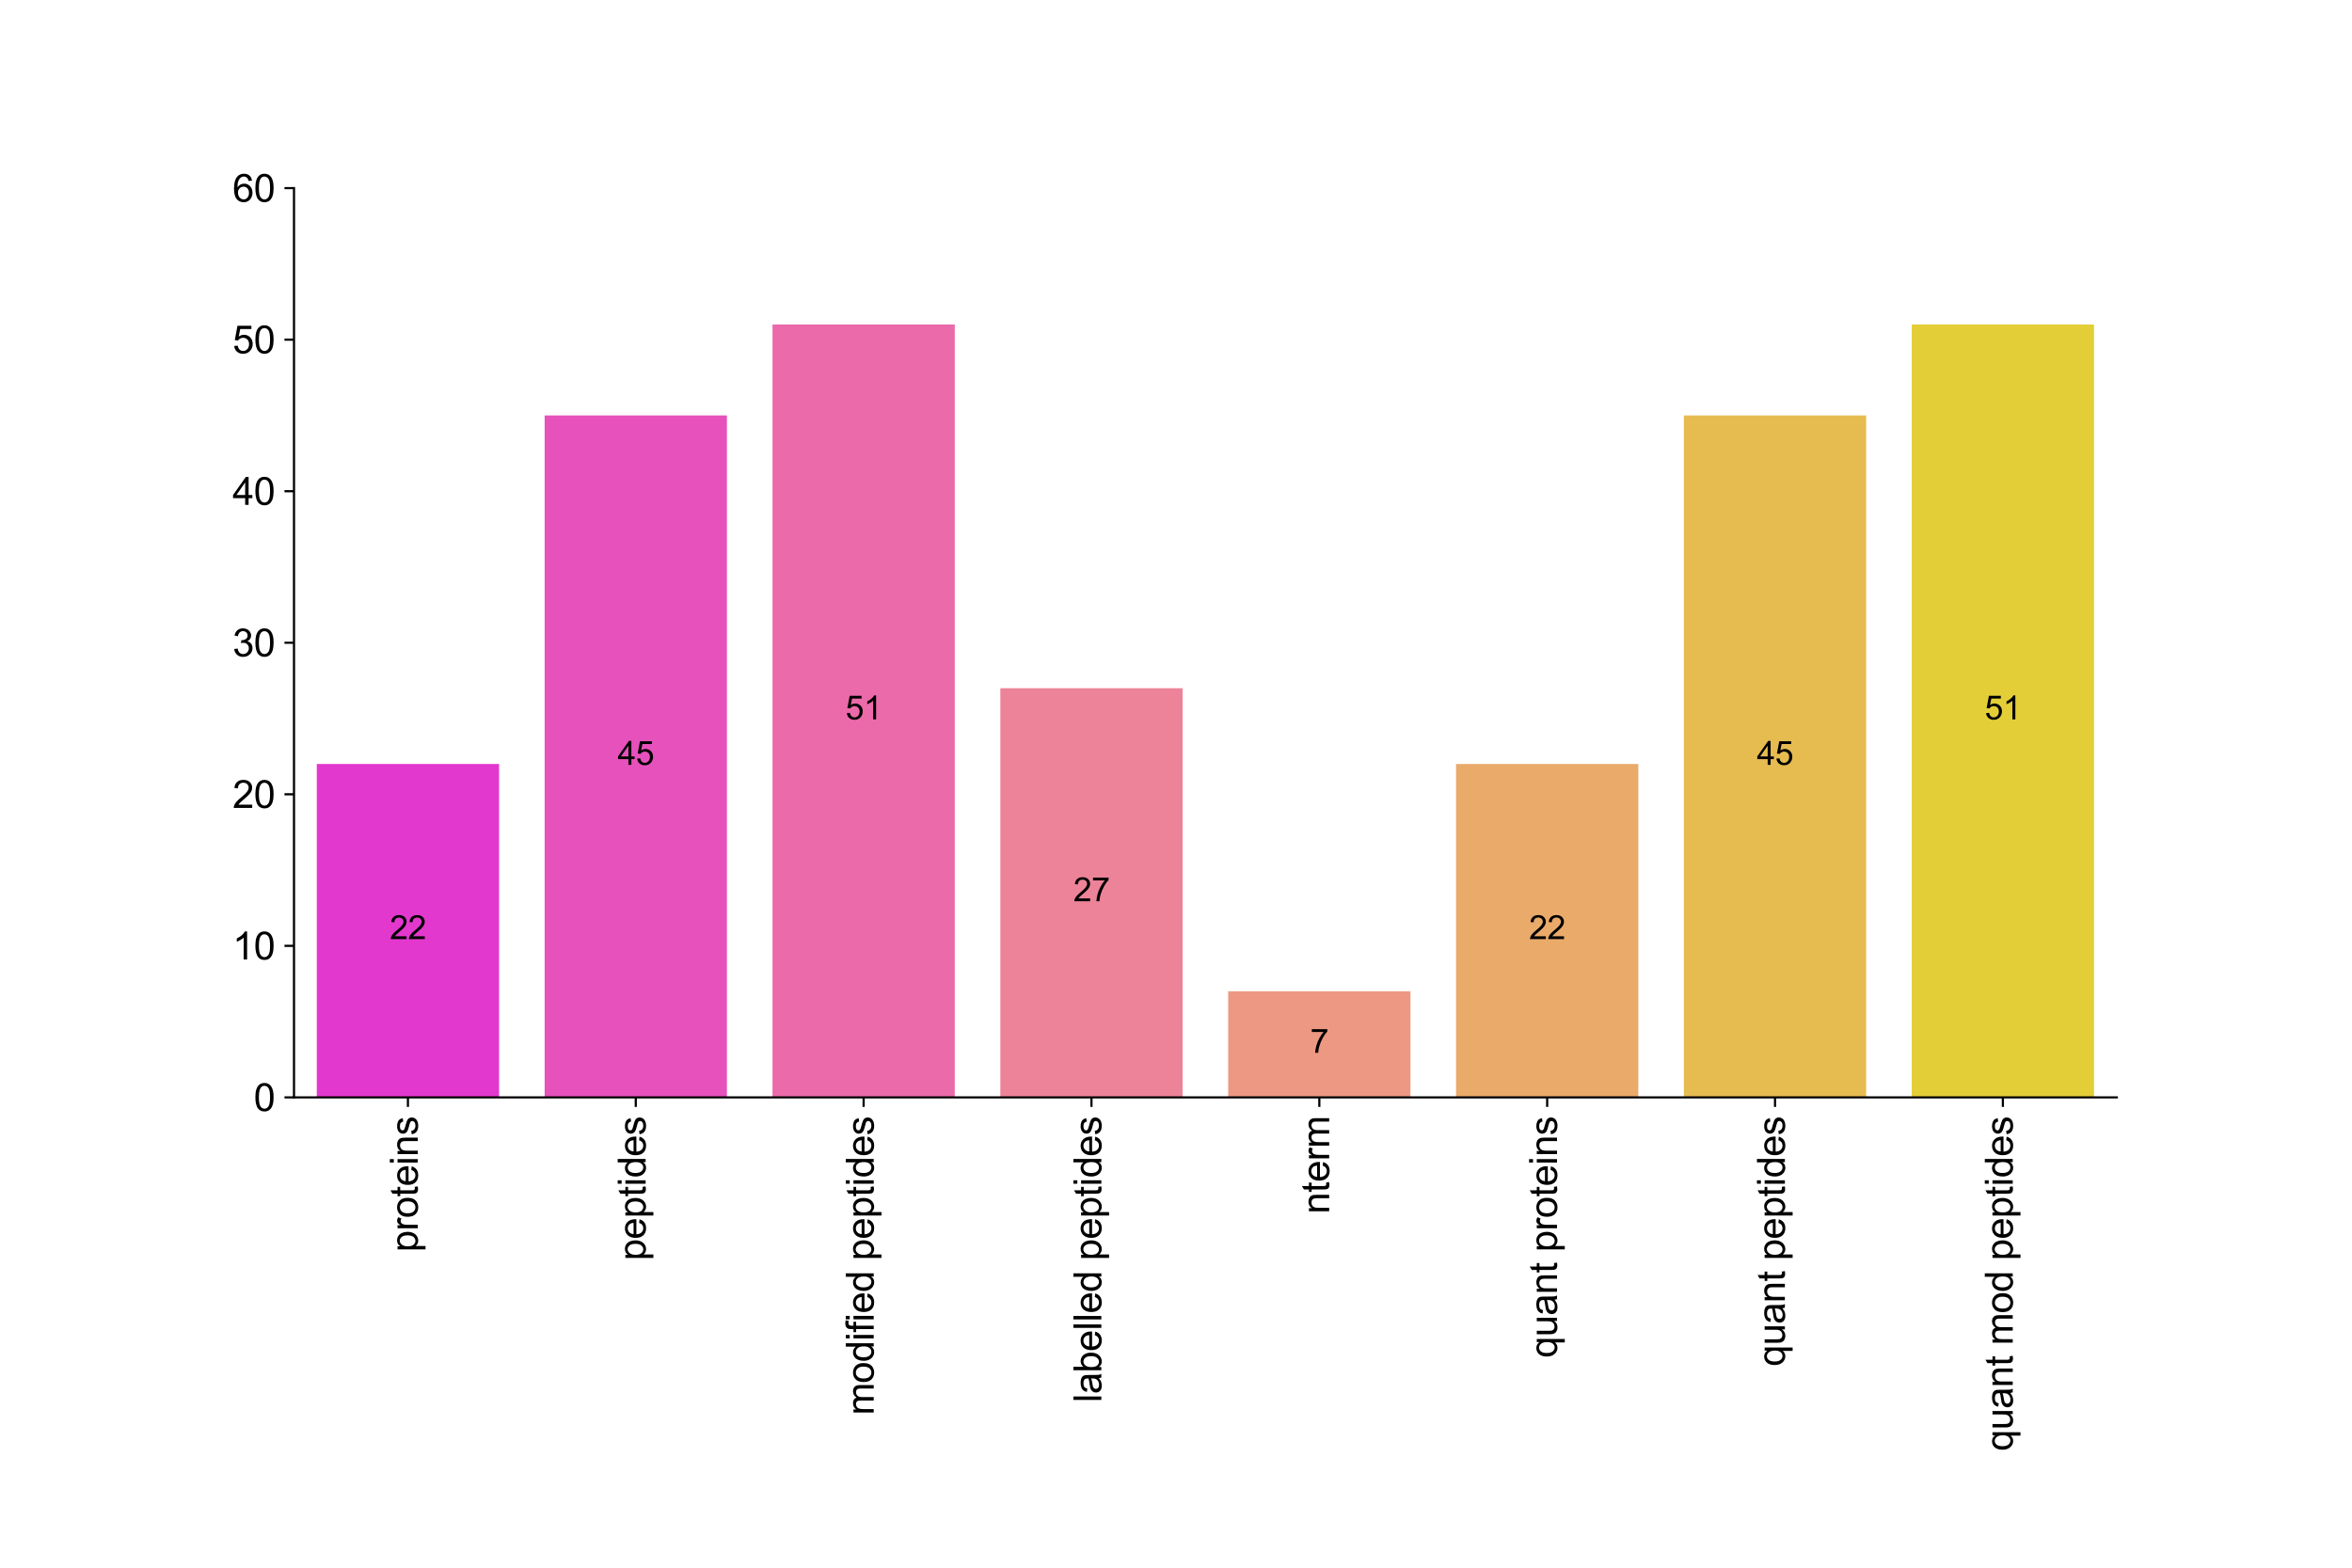 <?xml version="1.0" encoding="utf-8" standalone="no"?>
<!DOCTYPE svg PUBLIC "-//W3C//DTD SVG 1.1//EN"
  "http://www.w3.org/Graphics/SVG/1.1/DTD/svg11.dtd">
<svg xmlns:xlink="http://www.w3.org/1999/xlink" width="864pt" height="576pt" viewBox="0 0 864 576" xmlns="http://www.w3.org/2000/svg" version="1.1">
 <defs>
  <style type="text/css">*{stroke-linejoin: round; stroke-linecap: butt}</style>
 </defs>
 <g id="figure_1">
  <g id="patch_1">
   <path d="M 0 576 
L 864 576 
L 864 0 
L 0 0 
z
" style="fill: #ffffff"/>
  </g>
  <g id="axes_1">
   <g id="patch_2">
    <path d="M 108 403.2 
L 777.6 403.2 
L 777.6 69.12 
L 108 69.12 
z
" style="fill: #ffffff"/>
   </g>
   <g id="patch_3">
    <path d="M 116.37 403.2 
L 183.33 403.2 
L 183.33 280.704 
L 116.37 280.704 
z
" clip-path="url(#p388e1ae1a4)" style="fill: #e338ce"/>
   </g>
   <g id="patch_4">
    <path d="M 200.07 403.2 
L 267.03 403.2 
L 267.03 152.64 
L 200.07 152.64 
z
" clip-path="url(#p388e1ae1a4)" style="fill: #e651bc"/>
   </g>
   <g id="patch_5">
    <path d="M 283.77 403.2 
L 350.73 403.2 
L 350.73 119.232 
L 283.77 119.232 
z
" clip-path="url(#p388e1ae1a4)" style="fill: #ea6aaa"/>
   </g>
   <g id="patch_6">
    <path d="M 367.47 403.2 
L 434.43 403.2 
L 434.43 252.864 
L 367.47 252.864 
z
" clip-path="url(#p388e1ae1a4)" style="fill: #ed8398"/>
   </g>
   <g id="patch_7">
    <path d="M 451.17 403.2 
L 518.13 403.2 
L 518.13 364.224 
L 451.17 364.224 
z
" clip-path="url(#p388e1ae1a4)" style="fill: #ed9883"/>
   </g>
   <g id="patch_8">
    <path d="M 534.87 403.2 
L 601.83 403.2 
L 601.83 280.704 
L 534.87 280.704 
z
" clip-path="url(#p388e1ae1a4)" style="fill: #eaaa6a"/>
   </g>
   <g id="patch_9">
    <path d="M 618.57 403.2 
L 685.53 403.2 
L 685.53 152.64 
L 618.57 152.64 
z
" clip-path="url(#p388e1ae1a4)" style="fill: #e6bc51"/>
   </g>
   <g id="patch_10">
    <path d="M 702.27 403.2 
L 769.23 403.2 
L 769.23 119.232 
L 702.27 119.232 
z
" clip-path="url(#p388e1ae1a4)" style="fill: #e3ce38"/>
   </g>
   <g id="matplotlib.axis_1">
    <g id="xtick_1">
     <g id="line2d_1">
      <defs>
       <path id="m2002163c91" d="M 0 0 
L 0 3.5 
" style="stroke: #000000; stroke-width: 0.8"/>
      </defs>
      <g>
       <use xlink:href="#m2002163c91" x="149.85" y="403.2" style="stroke: #000000; stroke-width: 0.8"/>
      </g>
     </g>
     <g id="text_1">
      <!-- proteins -->
      <g transform="translate(153.469 460.003) rotate(-90) scale(0.14 -0.14)">
       <defs>
        <path id="ArialMT-70" d="M 422 -1272 
L 422 3319 
L 934 3319 
L 934 2888 
Q 1116 3141 1344 3267 
Q 1572 3394 1897 3394 
Q 2322 3394 2647 3175 
Q 2972 2956 3137 2557 
Q 3303 2159 3303 1684 
Q 3303 1175 3120 767 
Q 2938 359 2589 142 
Q 2241 -75 1856 -75 
Q 1575 -75 1351 44 
Q 1128 163 984 344 
L 984 -1272 
L 422 -1272 
z
M 931 1641 
Q 931 1000 1190 694 
Q 1450 388 1819 388 
Q 2194 388 2461 705 
Q 2728 1022 2728 1688 
Q 2728 2322 2467 2637 
Q 2206 2953 1844 2953 
Q 1484 2953 1207 2617 
Q 931 2281 931 1641 
z
" transform="scale(0.016)"/>
        <path id="ArialMT-72" d="M 416 0 
L 416 3319 
L 922 3319 
L 922 2816 
Q 1116 3169 1280 3281 
Q 1444 3394 1641 3394 
Q 1925 3394 2219 3213 
L 2025 2691 
Q 1819 2813 1613 2813 
Q 1428 2813 1281 2702 
Q 1134 2591 1072 2394 
Q 978 2094 978 1738 
L 978 0 
L 416 0 
z
" transform="scale(0.016)"/>
        <path id="ArialMT-6f" d="M 213 1659 
Q 213 2581 725 3025 
Q 1153 3394 1769 3394 
Q 2453 3394 2887 2945 
Q 3322 2497 3322 1706 
Q 3322 1066 3130 698 
Q 2938 331 2570 128 
Q 2203 -75 1769 -75 
Q 1072 -75 642 372 
Q 213 819 213 1659 
z
M 791 1659 
Q 791 1022 1069 705 
Q 1347 388 1769 388 
Q 2188 388 2466 706 
Q 2744 1025 2744 1678 
Q 2744 2294 2464 2611 
Q 2184 2928 1769 2928 
Q 1347 2928 1069 2612 
Q 791 2297 791 1659 
z
" transform="scale(0.016)"/>
        <path id="ArialMT-74" d="M 1650 503 
L 1731 6 
Q 1494 -44 1306 -44 
Q 1000 -44 831 53 
Q 663 150 594 308 
Q 525 466 525 972 
L 525 2881 
L 113 2881 
L 113 3319 
L 525 3319 
L 525 4141 
L 1084 4478 
L 1084 3319 
L 1650 3319 
L 1650 2881 
L 1084 2881 
L 1084 941 
Q 1084 700 1114 631 
Q 1144 563 1211 522 
Q 1278 481 1403 481 
Q 1497 481 1650 503 
z
" transform="scale(0.016)"/>
        <path id="ArialMT-65" d="M 2694 1069 
L 3275 997 
Q 3138 488 2766 206 
Q 2394 -75 1816 -75 
Q 1088 -75 661 373 
Q 234 822 234 1631 
Q 234 2469 665 2931 
Q 1097 3394 1784 3394 
Q 2450 3394 2872 2941 
Q 3294 2488 3294 1666 
Q 3294 1616 3291 1516 
L 816 1516 
Q 847 969 1125 678 
Q 1403 388 1819 388 
Q 2128 388 2347 550 
Q 2566 713 2694 1069 
z
M 847 1978 
L 2700 1978 
Q 2663 2397 2488 2606 
Q 2219 2931 1791 2931 
Q 1403 2931 1139 2672 
Q 875 2413 847 1978 
z
" transform="scale(0.016)"/>
        <path id="ArialMT-69" d="M 425 3934 
L 425 4581 
L 988 4581 
L 988 3934 
L 425 3934 
z
M 425 0 
L 425 3319 
L 988 3319 
L 988 0 
L 425 0 
z
" transform="scale(0.016)"/>
        <path id="ArialMT-6e" d="M 422 0 
L 422 3319 
L 928 3319 
L 928 2847 
Q 1294 3394 1984 3394 
Q 2284 3394 2536 3286 
Q 2788 3178 2913 3003 
Q 3038 2828 3088 2588 
Q 3119 2431 3119 2041 
L 3119 0 
L 2556 0 
L 2556 2019 
Q 2556 2363 2490 2533 
Q 2425 2703 2258 2804 
Q 2091 2906 1866 2906 
Q 1506 2906 1245 2678 
Q 984 2450 984 1813 
L 984 0 
L 422 0 
z
" transform="scale(0.016)"/>
        <path id="ArialMT-73" d="M 197 991 
L 753 1078 
Q 800 744 1014 566 
Q 1228 388 1613 388 
Q 2000 388 2187 545 
Q 2375 703 2375 916 
Q 2375 1106 2209 1216 
Q 2094 1291 1634 1406 
Q 1016 1563 777 1677 
Q 538 1791 414 1992 
Q 291 2194 291 2438 
Q 291 2659 392 2848 
Q 494 3038 669 3163 
Q 800 3259 1026 3326 
Q 1253 3394 1513 3394 
Q 1903 3394 2198 3281 
Q 2494 3169 2634 2976 
Q 2775 2784 2828 2463 
L 2278 2388 
Q 2241 2644 2061 2787 
Q 1881 2931 1553 2931 
Q 1166 2931 1000 2803 
Q 834 2675 834 2503 
Q 834 2394 903 2306 
Q 972 2216 1119 2156 
Q 1203 2125 1616 2013 
Q 2213 1853 2448 1751 
Q 2684 1650 2818 1456 
Q 2953 1263 2953 975 
Q 2953 694 2789 445 
Q 2625 197 2315 61 
Q 2006 -75 1616 -75 
Q 969 -75 630 194 
Q 291 463 197 991 
z
" transform="scale(0.016)"/>
       </defs>
       <use xlink:href="#ArialMT-70"/>
       <use xlink:href="#ArialMT-72" x="55.615"/>
       <use xlink:href="#ArialMT-6f" x="88.916"/>
       <use xlink:href="#ArialMT-74" x="144.531"/>
       <use xlink:href="#ArialMT-65" x="172.314"/>
       <use xlink:href="#ArialMT-69" x="227.93"/>
       <use xlink:href="#ArialMT-6e" x="250.146"/>
       <use xlink:href="#ArialMT-73" x="305.762"/>
      </g>
     </g>
    </g>
    <g id="xtick_2">
     <g id="line2d_2">
      <g>
       <use xlink:href="#m2002163c91" x="233.55" y="403.2" style="stroke: #000000; stroke-width: 0.8"/>
      </g>
     </g>
     <g id="text_2">
      <!-- peptides -->
      <g transform="translate(237.169 463.127) rotate(-90) scale(0.14 -0.14)">
       <defs>
        <path id="ArialMT-64" d="M 2575 0 
L 2575 419 
Q 2259 -75 1647 -75 
Q 1250 -75 917 144 
Q 584 363 401 755 
Q 219 1147 219 1656 
Q 219 2153 384 2558 
Q 550 2963 881 3178 
Q 1213 3394 1622 3394 
Q 1922 3394 2156 3267 
Q 2391 3141 2538 2938 
L 2538 4581 
L 3097 4581 
L 3097 0 
L 2575 0 
z
M 797 1656 
Q 797 1019 1065 703 
Q 1334 388 1700 388 
Q 2069 388 2326 689 
Q 2584 991 2584 1609 
Q 2584 2291 2321 2609 
Q 2059 2928 1675 2928 
Q 1300 2928 1048 2622 
Q 797 2316 797 1656 
z
" transform="scale(0.016)"/>
       </defs>
       <use xlink:href="#ArialMT-70"/>
       <use xlink:href="#ArialMT-65" x="55.615"/>
       <use xlink:href="#ArialMT-70" x="111.23"/>
       <use xlink:href="#ArialMT-74" x="166.846"/>
       <use xlink:href="#ArialMT-69" x="194.629"/>
       <use xlink:href="#ArialMT-64" x="216.846"/>
       <use xlink:href="#ArialMT-65" x="272.461"/>
       <use xlink:href="#ArialMT-73" x="328.076"/>
      </g>
     </g>
    </g>
    <g id="xtick_3">
     <g id="line2d_3">
      <g>
       <use xlink:href="#m2002163c91" x="317.25" y="403.2" style="stroke: #000000; stroke-width: 0.8"/>
      </g>
     </g>
     <g id="text_3">
      <!-- modified peptides -->
      <g transform="translate(320.955 519.929) rotate(-90) scale(0.14 -0.14)">
       <defs>
        <path id="ArialMT-6d" d="M 422 0 
L 422 3319 
L 925 3319 
L 925 2853 
Q 1081 3097 1340 3245 
Q 1600 3394 1931 3394 
Q 2300 3394 2536 3241 
Q 2772 3088 2869 2813 
Q 3263 3394 3894 3394 
Q 4388 3394 4653 3120 
Q 4919 2847 4919 2278 
L 4919 0 
L 4359 0 
L 4359 2091 
Q 4359 2428 4304 2576 
Q 4250 2725 4106 2815 
Q 3963 2906 3769 2906 
Q 3419 2906 3187 2673 
Q 2956 2441 2956 1928 
L 2956 0 
L 2394 0 
L 2394 2156 
Q 2394 2531 2256 2718 
Q 2119 2906 1806 2906 
Q 1569 2906 1367 2781 
Q 1166 2656 1075 2415 
Q 984 2175 984 1722 
L 984 0 
L 422 0 
z
" transform="scale(0.016)"/>
        <path id="ArialMT-66" d="M 556 0 
L 556 2881 
L 59 2881 
L 59 3319 
L 556 3319 
L 556 3672 
Q 556 4006 616 4169 
Q 697 4388 901 4523 
Q 1106 4659 1475 4659 
Q 1713 4659 2000 4603 
L 1916 4113 
Q 1741 4144 1584 4144 
Q 1328 4144 1222 4034 
Q 1116 3925 1116 3625 
L 1116 3319 
L 1763 3319 
L 1763 2881 
L 1116 2881 
L 1116 0 
L 556 0 
z
" transform="scale(0.016)"/>
        <path id="ArialMT-20" transform="scale(0.016)"/>
       </defs>
       <use xlink:href="#ArialMT-6d"/>
       <use xlink:href="#ArialMT-6f" x="83.301"/>
       <use xlink:href="#ArialMT-64" x="138.916"/>
       <use xlink:href="#ArialMT-69" x="194.531"/>
       <use xlink:href="#ArialMT-66" x="216.748"/>
       <use xlink:href="#ArialMT-69" x="244.531"/>
       <use xlink:href="#ArialMT-65" x="266.748"/>
       <use xlink:href="#ArialMT-64" x="322.363"/>
       <use xlink:href="#ArialMT-20" x="377.979"/>
       <use xlink:href="#ArialMT-70" x="405.762"/>
       <use xlink:href="#ArialMT-65" x="461.377"/>
       <use xlink:href="#ArialMT-70" x="516.992"/>
       <use xlink:href="#ArialMT-74" x="572.607"/>
       <use xlink:href="#ArialMT-69" x="600.391"/>
       <use xlink:href="#ArialMT-64" x="622.607"/>
       <use xlink:href="#ArialMT-65" x="678.223"/>
       <use xlink:href="#ArialMT-73" x="733.838"/>
      </g>
     </g>
    </g>
    <g id="xtick_4">
     <g id="line2d_4">
      <g>
       <use xlink:href="#m2002163c91" x="400.95" y="403.2" style="stroke: #000000; stroke-width: 0.8"/>
      </g>
     </g>
     <g id="text_4">
      <!-- labelled peptides -->
      <g transform="translate(404.569 515.274) rotate(-90) scale(0.14 -0.14)">
       <defs>
        <path id="ArialMT-6c" d="M 409 0 
L 409 4581 
L 972 4581 
L 972 0 
L 409 0 
z
" transform="scale(0.016)"/>
        <path id="ArialMT-61" d="M 2588 409 
Q 2275 144 1986 34 
Q 1697 -75 1366 -75 
Q 819 -75 525 192 
Q 231 459 231 875 
Q 231 1119 342 1320 
Q 453 1522 633 1644 
Q 813 1766 1038 1828 
Q 1203 1872 1538 1913 
Q 2219 1994 2541 2106 
Q 2544 2222 2544 2253 
Q 2544 2597 2384 2738 
Q 2169 2928 1744 2928 
Q 1347 2928 1158 2789 
Q 969 2650 878 2297 
L 328 2372 
Q 403 2725 575 2942 
Q 747 3159 1072 3276 
Q 1397 3394 1825 3394 
Q 2250 3394 2515 3294 
Q 2781 3194 2906 3042 
Q 3031 2891 3081 2659 
Q 3109 2516 3109 2141 
L 3109 1391 
Q 3109 606 3145 398 
Q 3181 191 3288 0 
L 2700 0 
Q 2613 175 2588 409 
z
M 2541 1666 
Q 2234 1541 1622 1453 
Q 1275 1403 1131 1340 
Q 988 1278 909 1158 
Q 831 1038 831 891 
Q 831 666 1001 516 
Q 1172 366 1500 366 
Q 1825 366 2078 508 
Q 2331 650 2450 897 
Q 2541 1088 2541 1459 
L 2541 1666 
z
" transform="scale(0.016)"/>
        <path id="ArialMT-62" d="M 941 0 
L 419 0 
L 419 4581 
L 981 4581 
L 981 2947 
Q 1338 3394 1891 3394 
Q 2197 3394 2470 3270 
Q 2744 3147 2920 2923 
Q 3097 2700 3197 2384 
Q 3297 2069 3297 1709 
Q 3297 856 2875 390 
Q 2453 -75 1863 -75 
Q 1275 -75 941 416 
L 941 0 
z
M 934 1684 
Q 934 1088 1097 822 
Q 1363 388 1816 388 
Q 2184 388 2453 708 
Q 2722 1028 2722 1663 
Q 2722 2313 2464 2622 
Q 2206 2931 1841 2931 
Q 1472 2931 1203 2611 
Q 934 2291 934 1684 
z
" transform="scale(0.016)"/>
       </defs>
       <use xlink:href="#ArialMT-6c"/>
       <use xlink:href="#ArialMT-61" x="22.217"/>
       <use xlink:href="#ArialMT-62" x="77.832"/>
       <use xlink:href="#ArialMT-65" x="133.447"/>
       <use xlink:href="#ArialMT-6c" x="189.062"/>
       <use xlink:href="#ArialMT-6c" x="211.279"/>
       <use xlink:href="#ArialMT-65" x="233.496"/>
       <use xlink:href="#ArialMT-64" x="289.111"/>
       <use xlink:href="#ArialMT-20" x="344.727"/>
       <use xlink:href="#ArialMT-70" x="372.51"/>
       <use xlink:href="#ArialMT-65" x="428.125"/>
       <use xlink:href="#ArialMT-70" x="483.74"/>
       <use xlink:href="#ArialMT-74" x="539.355"/>
       <use xlink:href="#ArialMT-69" x="567.139"/>
       <use xlink:href="#ArialMT-64" x="589.355"/>
       <use xlink:href="#ArialMT-65" x="644.971"/>
       <use xlink:href="#ArialMT-73" x="700.586"/>
      </g>
     </g>
    </g>
    <g id="xtick_5">
     <g id="line2d_5">
      <g>
       <use xlink:href="#m2002163c91" x="484.65" y="403.2" style="stroke: #000000; stroke-width: 0.8"/>
      </g>
     </g>
     <g id="text_5">
      <!-- nterm -->
      <g transform="translate(488.269 445.983) rotate(-90) scale(0.14 -0.14)">
       <use xlink:href="#ArialMT-6e"/>
       <use xlink:href="#ArialMT-74" x="55.615"/>
       <use xlink:href="#ArialMT-65" x="83.398"/>
       <use xlink:href="#ArialMT-72" x="139.014"/>
       <use xlink:href="#ArialMT-6d" x="172.314"/>
      </g>
     </g>
    </g>
    <g id="xtick_6">
     <g id="line2d_6">
      <g>
       <use xlink:href="#m2002163c91" x="568.35" y="403.2" style="stroke: #000000; stroke-width: 0.8"/>
      </g>
     </g>
     <g id="text_6">
      <!-- quant proteins -->
      <g transform="translate(571.969 498.923) rotate(-90) scale(0.14 -0.14)">
       <defs>
        <path id="ArialMT-71" d="M 2538 -1272 
L 2538 353 
Q 2406 169 2170 47 
Q 1934 -75 1669 -75 
Q 1078 -75 651 397 
Q 225 869 225 1691 
Q 225 2191 398 2587 
Q 572 2984 901 3189 
Q 1231 3394 1625 3394 
Q 2241 3394 2594 2875 
L 2594 3319 
L 3100 3319 
L 3100 -1272 
L 2538 -1272 
z
M 803 1669 
Q 803 1028 1072 708 
Q 1341 388 1716 388 
Q 2075 388 2334 692 
Q 2594 997 2594 1619 
Q 2594 2281 2320 2615 
Q 2047 2950 1678 2950 
Q 1313 2950 1058 2639 
Q 803 2328 803 1669 
z
" transform="scale(0.016)"/>
        <path id="ArialMT-75" d="M 2597 0 
L 2597 488 
Q 2209 -75 1544 -75 
Q 1250 -75 995 37 
Q 741 150 617 320 
Q 494 491 444 738 
Q 409 903 409 1263 
L 409 3319 
L 972 3319 
L 972 1478 
Q 972 1038 1006 884 
Q 1059 663 1231 536 
Q 1403 409 1656 409 
Q 1909 409 2131 539 
Q 2353 669 2445 892 
Q 2538 1116 2538 1541 
L 2538 3319 
L 3100 3319 
L 3100 0 
L 2597 0 
z
" transform="scale(0.016)"/>
       </defs>
       <use xlink:href="#ArialMT-71"/>
       <use xlink:href="#ArialMT-75" x="55.615"/>
       <use xlink:href="#ArialMT-61" x="111.23"/>
       <use xlink:href="#ArialMT-6e" x="166.846"/>
       <use xlink:href="#ArialMT-74" x="222.461"/>
       <use xlink:href="#ArialMT-20" x="250.244"/>
       <use xlink:href="#ArialMT-70" x="278.027"/>
       <use xlink:href="#ArialMT-72" x="333.643"/>
       <use xlink:href="#ArialMT-6f" x="366.943"/>
       <use xlink:href="#ArialMT-74" x="422.559"/>
       <use xlink:href="#ArialMT-65" x="450.342"/>
       <use xlink:href="#ArialMT-69" x="505.957"/>
       <use xlink:href="#ArialMT-6e" x="528.174"/>
       <use xlink:href="#ArialMT-73" x="583.789"/>
      </g>
     </g>
    </g>
    <g id="xtick_7">
     <g id="line2d_7">
      <g>
       <use xlink:href="#m2002163c91" x="652.05" y="403.2" style="stroke: #000000; stroke-width: 0.8"/>
      </g>
     </g>
     <g id="text_7">
      <!-- quant peptides -->
      <g transform="translate(655.669 502.047) rotate(-90) scale(0.14 -0.14)">
       <use xlink:href="#ArialMT-71"/>
       <use xlink:href="#ArialMT-75" x="55.615"/>
       <use xlink:href="#ArialMT-61" x="111.23"/>
       <use xlink:href="#ArialMT-6e" x="166.846"/>
       <use xlink:href="#ArialMT-74" x="222.461"/>
       <use xlink:href="#ArialMT-20" x="250.244"/>
       <use xlink:href="#ArialMT-70" x="278.027"/>
       <use xlink:href="#ArialMT-65" x="333.643"/>
       <use xlink:href="#ArialMT-70" x="389.258"/>
       <use xlink:href="#ArialMT-74" x="444.873"/>
       <use xlink:href="#ArialMT-69" x="472.656"/>
       <use xlink:href="#ArialMT-64" x="494.873"/>
       <use xlink:href="#ArialMT-65" x="550.488"/>
       <use xlink:href="#ArialMT-73" x="606.104"/>
      </g>
     </g>
    </g>
    <g id="xtick_8">
     <g id="line2d_8">
      <g>
       <use xlink:href="#m2002163c91" x="735.75" y="403.2" style="stroke: #000000; stroke-width: 0.8"/>
      </g>
     </g>
     <g id="text_8">
      <!-- quant mod peptides -->
      <g transform="translate(739.369 533.168) rotate(-90) scale(0.14 -0.14)">
       <use xlink:href="#ArialMT-71"/>
       <use xlink:href="#ArialMT-75" x="55.615"/>
       <use xlink:href="#ArialMT-61" x="111.23"/>
       <use xlink:href="#ArialMT-6e" x="166.846"/>
       <use xlink:href="#ArialMT-74" x="222.461"/>
       <use xlink:href="#ArialMT-20" x="250.244"/>
       <use xlink:href="#ArialMT-6d" x="278.027"/>
       <use xlink:href="#ArialMT-6f" x="361.328"/>
       <use xlink:href="#ArialMT-64" x="416.943"/>
       <use xlink:href="#ArialMT-20" x="472.559"/>
       <use xlink:href="#ArialMT-70" x="500.342"/>
       <use xlink:href="#ArialMT-65" x="555.957"/>
       <use xlink:href="#ArialMT-70" x="611.572"/>
       <use xlink:href="#ArialMT-74" x="667.188"/>
       <use xlink:href="#ArialMT-69" x="694.971"/>
       <use xlink:href="#ArialMT-64" x="717.188"/>
       <use xlink:href="#ArialMT-65" x="772.803"/>
       <use xlink:href="#ArialMT-73" x="828.418"/>
      </g>
     </g>
    </g>
   </g>
   <g id="matplotlib.axis_2">
    <g id="ytick_1">
     <g id="line2d_9">
      <defs>
       <path id="mbb7432ac0c" d="M 0 0 
L -3.5 0 
" style="stroke: #000000; stroke-width: 0.8"/>
      </defs>
      <g>
       <use xlink:href="#mbb7432ac0c" x="108" y="403.2" style="stroke: #000000; stroke-width: 0.8"/>
      </g>
     </g>
     <g id="text_9">
      <!-- 0 -->
      <g transform="translate(93.215 408.21) scale(0.14 -0.14)">
       <defs>
        <path id="ArialMT-30" d="M 266 2259 
Q 266 3072 433 3567 
Q 600 4063 929 4331 
Q 1259 4600 1759 4600 
Q 2128 4600 2406 4451 
Q 2684 4303 2865 4023 
Q 3047 3744 3150 3342 
Q 3253 2941 3253 2259 
Q 3253 1453 3087 958 
Q 2922 463 2592 192 
Q 2263 -78 1759 -78 
Q 1097 -78 719 397 
Q 266 969 266 2259 
z
M 844 2259 
Q 844 1131 1108 757 
Q 1372 384 1759 384 
Q 2147 384 2411 759 
Q 2675 1134 2675 2259 
Q 2675 3391 2411 3762 
Q 2147 4134 1753 4134 
Q 1366 4134 1134 3806 
Q 844 3388 844 2259 
z
" transform="scale(0.016)"/>
       </defs>
       <use xlink:href="#ArialMT-30"/>
      </g>
     </g>
    </g>
    <g id="ytick_2">
     <g id="line2d_10">
      <g>
       <use xlink:href="#mbb7432ac0c" x="108" y="347.52" style="stroke: #000000; stroke-width: 0.8"/>
      </g>
     </g>
     <g id="text_10">
      <!-- 10 -->
      <g transform="translate(85.429 352.53) scale(0.14 -0.14)">
       <defs>
        <path id="ArialMT-31" d="M 2384 0 
L 1822 0 
L 1822 3584 
Q 1619 3391 1289 3197 
Q 959 3003 697 2906 
L 697 3450 
Q 1169 3672 1522 3987 
Q 1875 4303 2022 4600 
L 2384 4600 
L 2384 0 
z
" transform="scale(0.016)"/>
       </defs>
       <use xlink:href="#ArialMT-31"/>
       <use xlink:href="#ArialMT-30" x="55.615"/>
      </g>
     </g>
    </g>
    <g id="ytick_3">
     <g id="line2d_11">
      <g>
       <use xlink:href="#mbb7432ac0c" x="108" y="291.84" style="stroke: #000000; stroke-width: 0.8"/>
      </g>
     </g>
     <g id="text_11">
      <!-- 20 -->
      <g transform="translate(85.429 296.85) scale(0.14 -0.14)">
       <defs>
        <path id="ArialMT-32" d="M 3222 541 
L 3222 0 
L 194 0 
Q 188 203 259 391 
Q 375 700 629 1000 
Q 884 1300 1366 1694 
Q 2113 2306 2375 2664 
Q 2638 3022 2638 3341 
Q 2638 3675 2398 3904 
Q 2159 4134 1775 4134 
Q 1369 4134 1125 3890 
Q 881 3647 878 3216 
L 300 3275 
Q 359 3922 746 4261 
Q 1134 4600 1788 4600 
Q 2447 4600 2831 4234 
Q 3216 3869 3216 3328 
Q 3216 3053 3103 2787 
Q 2991 2522 2730 2228 
Q 2469 1934 1863 1422 
Q 1356 997 1212 845 
Q 1069 694 975 541 
L 3222 541 
z
" transform="scale(0.016)"/>
       </defs>
       <use xlink:href="#ArialMT-32"/>
       <use xlink:href="#ArialMT-30" x="55.615"/>
      </g>
     </g>
    </g>
    <g id="ytick_4">
     <g id="line2d_12">
      <g>
       <use xlink:href="#mbb7432ac0c" x="108" y="236.16" style="stroke: #000000; stroke-width: 0.8"/>
      </g>
     </g>
     <g id="text_12">
      <!-- 30 -->
      <g transform="translate(85.429 241.17) scale(0.14 -0.14)">
       <defs>
        <path id="ArialMT-33" d="M 269 1209 
L 831 1284 
Q 928 806 1161 595 
Q 1394 384 1728 384 
Q 2125 384 2398 659 
Q 2672 934 2672 1341 
Q 2672 1728 2419 1979 
Q 2166 2231 1775 2231 
Q 1616 2231 1378 2169 
L 1441 2663 
Q 1497 2656 1531 2656 
Q 1891 2656 2178 2843 
Q 2466 3031 2466 3422 
Q 2466 3731 2256 3934 
Q 2047 4138 1716 4138 
Q 1388 4138 1169 3931 
Q 950 3725 888 3313 
L 325 3413 
Q 428 3978 793 4289 
Q 1159 4600 1703 4600 
Q 2078 4600 2393 4439 
Q 2709 4278 2876 4000 
Q 3044 3722 3044 3409 
Q 3044 3113 2884 2869 
Q 2725 2625 2413 2481 
Q 2819 2388 3044 2092 
Q 3269 1797 3269 1353 
Q 3269 753 2831 336 
Q 2394 -81 1725 -81 
Q 1122 -81 723 278 
Q 325 638 269 1209 
z
" transform="scale(0.016)"/>
       </defs>
       <use xlink:href="#ArialMT-33"/>
       <use xlink:href="#ArialMT-30" x="55.615"/>
      </g>
     </g>
    </g>
    <g id="ytick_5">
     <g id="line2d_13">
      <g>
       <use xlink:href="#mbb7432ac0c" x="108" y="180.48" style="stroke: #000000; stroke-width: 0.8"/>
      </g>
     </g>
     <g id="text_13">
      <!-- 40 -->
      <g transform="translate(85.429 185.49) scale(0.14 -0.14)">
       <defs>
        <path id="ArialMT-34" d="M 2069 0 
L 2069 1097 
L 81 1097 
L 81 1613 
L 2172 4581 
L 2631 4581 
L 2631 1613 
L 3250 1613 
L 3250 1097 
L 2631 1097 
L 2631 0 
L 2069 0 
z
M 2069 1613 
L 2069 3678 
L 634 1613 
L 2069 1613 
z
" transform="scale(0.016)"/>
       </defs>
       <use xlink:href="#ArialMT-34"/>
       <use xlink:href="#ArialMT-30" x="55.615"/>
      </g>
     </g>
    </g>
    <g id="ytick_6">
     <g id="line2d_14">
      <g>
       <use xlink:href="#mbb7432ac0c" x="108" y="124.8" style="stroke: #000000; stroke-width: 0.8"/>
      </g>
     </g>
     <g id="text_14">
      <!-- 50 -->
      <g transform="translate(85.429 129.81) scale(0.14 -0.14)">
       <defs>
        <path id="ArialMT-35" d="M 266 1200 
L 856 1250 
Q 922 819 1161 601 
Q 1400 384 1738 384 
Q 2144 384 2425 690 
Q 2706 997 2706 1503 
Q 2706 1984 2436 2262 
Q 2166 2541 1728 2541 
Q 1456 2541 1237 2417 
Q 1019 2294 894 2097 
L 366 2166 
L 809 4519 
L 3088 4519 
L 3088 3981 
L 1259 3981 
L 1013 2750 
Q 1425 3038 1878 3038 
Q 2478 3038 2890 2622 
Q 3303 2206 3303 1553 
Q 3303 931 2941 478 
Q 2500 -78 1738 -78 
Q 1113 -78 717 272 
Q 322 622 266 1200 
z
" transform="scale(0.016)"/>
       </defs>
       <use xlink:href="#ArialMT-35"/>
       <use xlink:href="#ArialMT-30" x="55.615"/>
      </g>
     </g>
    </g>
    <g id="ytick_7">
     <g id="line2d_15">
      <g>
       <use xlink:href="#mbb7432ac0c" x="108" y="69.12" style="stroke: #000000; stroke-width: 0.8"/>
      </g>
     </g>
     <g id="text_15">
      <!-- 60 -->
      <g transform="translate(85.429 74.13) scale(0.14 -0.14)">
       <defs>
        <path id="ArialMT-36" d="M 3184 3459 
L 2625 3416 
Q 2550 3747 2413 3897 
Q 2184 4138 1850 4138 
Q 1581 4138 1378 3988 
Q 1113 3794 959 3422 
Q 806 3050 800 2363 
Q 1003 2672 1297 2822 
Q 1591 2972 1913 2972 
Q 2475 2972 2870 2558 
Q 3266 2144 3266 1488 
Q 3266 1056 3080 686 
Q 2894 316 2569 119 
Q 2244 -78 1831 -78 
Q 1128 -78 684 439 
Q 241 956 241 2144 
Q 241 3472 731 4075 
Q 1159 4600 1884 4600 
Q 2425 4600 2770 4297 
Q 3116 3994 3184 3459 
z
M 888 1484 
Q 888 1194 1011 928 
Q 1134 663 1356 523 
Q 1578 384 1822 384 
Q 2178 384 2434 671 
Q 2691 959 2691 1453 
Q 2691 1928 2437 2201 
Q 2184 2475 1800 2475 
Q 1419 2475 1153 2201 
Q 888 1928 888 1484 
z
" transform="scale(0.016)"/>
       </defs>
       <use xlink:href="#ArialMT-36"/>
       <use xlink:href="#ArialMT-30" x="55.615"/>
      </g>
     </g>
    </g>
   </g>
   <g id="line2d_16">
    <path clip-path="url(#p388e1ae1a4)" style="fill: none; stroke: #424242; stroke-width: 2.7; stroke-linecap: square"/>
   </g>
   <g id="line2d_17">
    <path clip-path="url(#p388e1ae1a4)" style="fill: none; stroke: #424242; stroke-width: 2.7; stroke-linecap: square"/>
   </g>
   <g id="line2d_18">
    <path clip-path="url(#p388e1ae1a4)" style="fill: none; stroke: #424242; stroke-width: 2.7; stroke-linecap: square"/>
   </g>
   <g id="line2d_19">
    <path clip-path="url(#p388e1ae1a4)" style="fill: none; stroke: #424242; stroke-width: 2.7; stroke-linecap: square"/>
   </g>
   <g id="line2d_20">
    <path clip-path="url(#p388e1ae1a4)" style="fill: none; stroke: #424242; stroke-width: 2.7; stroke-linecap: square"/>
   </g>
   <g id="line2d_21">
    <path clip-path="url(#p388e1ae1a4)" style="fill: none; stroke: #424242; stroke-width: 2.7; stroke-linecap: square"/>
   </g>
   <g id="line2d_22">
    <path clip-path="url(#p388e1ae1a4)" style="fill: none; stroke: #424242; stroke-width: 2.7; stroke-linecap: square"/>
   </g>
   <g id="line2d_23">
    <path clip-path="url(#p388e1ae1a4)" style="fill: none; stroke: #424242; stroke-width: 2.7; stroke-linecap: square"/>
   </g>
   <g id="patch_11">
    <path d="M 108 403.2 
L 108 69.12 
" style="fill: none; stroke: #000000; stroke-width: 0.8; stroke-linejoin: miter; stroke-linecap: square"/>
   </g>
   <g id="patch_12">
    <path d="M 108 403.2 
L 777.6 403.2 
" style="fill: none; stroke: #000000; stroke-width: 0.8; stroke-linejoin: miter; stroke-linecap: square"/>
   </g>
   <g id="text_16">
    <!-- 22 -->
    <g transform="translate(143.177 345.054) scale(0.12 -0.12)">
     <use xlink:href="#ArialMT-32"/>
     <use xlink:href="#ArialMT-32" x="55.615"/>
    </g>
   </g>
   <g id="text_17">
    <!-- 45 -->
    <g transform="translate(226.877 281.022) scale(0.12 -0.12)">
     <use xlink:href="#ArialMT-34"/>
     <use xlink:href="#ArialMT-35" x="55.615"/>
    </g>
   </g>
   <g id="text_18">
    <!-- 51 -->
    <g transform="translate(310.577 264.318) scale(0.12 -0.12)">
     <use xlink:href="#ArialMT-35"/>
     <use xlink:href="#ArialMT-31" x="55.615"/>
    </g>
   </g>
   <g id="text_19">
    <!-- 27 -->
    <g transform="translate(394.277 331.134) scale(0.12 -0.12)">
     <defs>
      <path id="ArialMT-37" d="M 303 3981 
L 303 4522 
L 3269 4522 
L 3269 4084 
Q 2831 3619 2401 2847 
Q 1972 2075 1738 1259 
Q 1569 684 1522 0 
L 944 0 
Q 953 541 1156 1306 
Q 1359 2072 1739 2783 
Q 2119 3494 2547 3981 
L 303 3981 
z
" transform="scale(0.016)"/>
     </defs>
     <use xlink:href="#ArialMT-32"/>
     <use xlink:href="#ArialMT-37" x="55.615"/>
    </g>
   </g>
   <g id="text_20">
    <!-- 7 -->
    <g transform="translate(481.313 386.814) scale(0.12 -0.12)">
     <use xlink:href="#ArialMT-37"/>
    </g>
   </g>
   <g id="text_21">
    <!-- 22 -->
    <g transform="translate(561.677 345.054) scale(0.12 -0.12)">
     <use xlink:href="#ArialMT-32"/>
     <use xlink:href="#ArialMT-32" x="55.615"/>
    </g>
   </g>
   <g id="text_22">
    <!-- 45 -->
    <g transform="translate(645.377 281.022) scale(0.12 -0.12)">
     <use xlink:href="#ArialMT-34"/>
     <use xlink:href="#ArialMT-35" x="55.615"/>
    </g>
   </g>
   <g id="text_23">
    <!-- 51 -->
    <g transform="translate(729.077 264.318) scale(0.12 -0.12)">
     <use xlink:href="#ArialMT-35"/>
     <use xlink:href="#ArialMT-31" x="55.615"/>
    </g>
   </g>
  </g>
 </g>
 <defs>
  <clipPath id="p388e1ae1a4">
   <rect x="108" y="69.12" width="669.6" height="334.08"/>
  </clipPath>
 </defs>
</svg>
